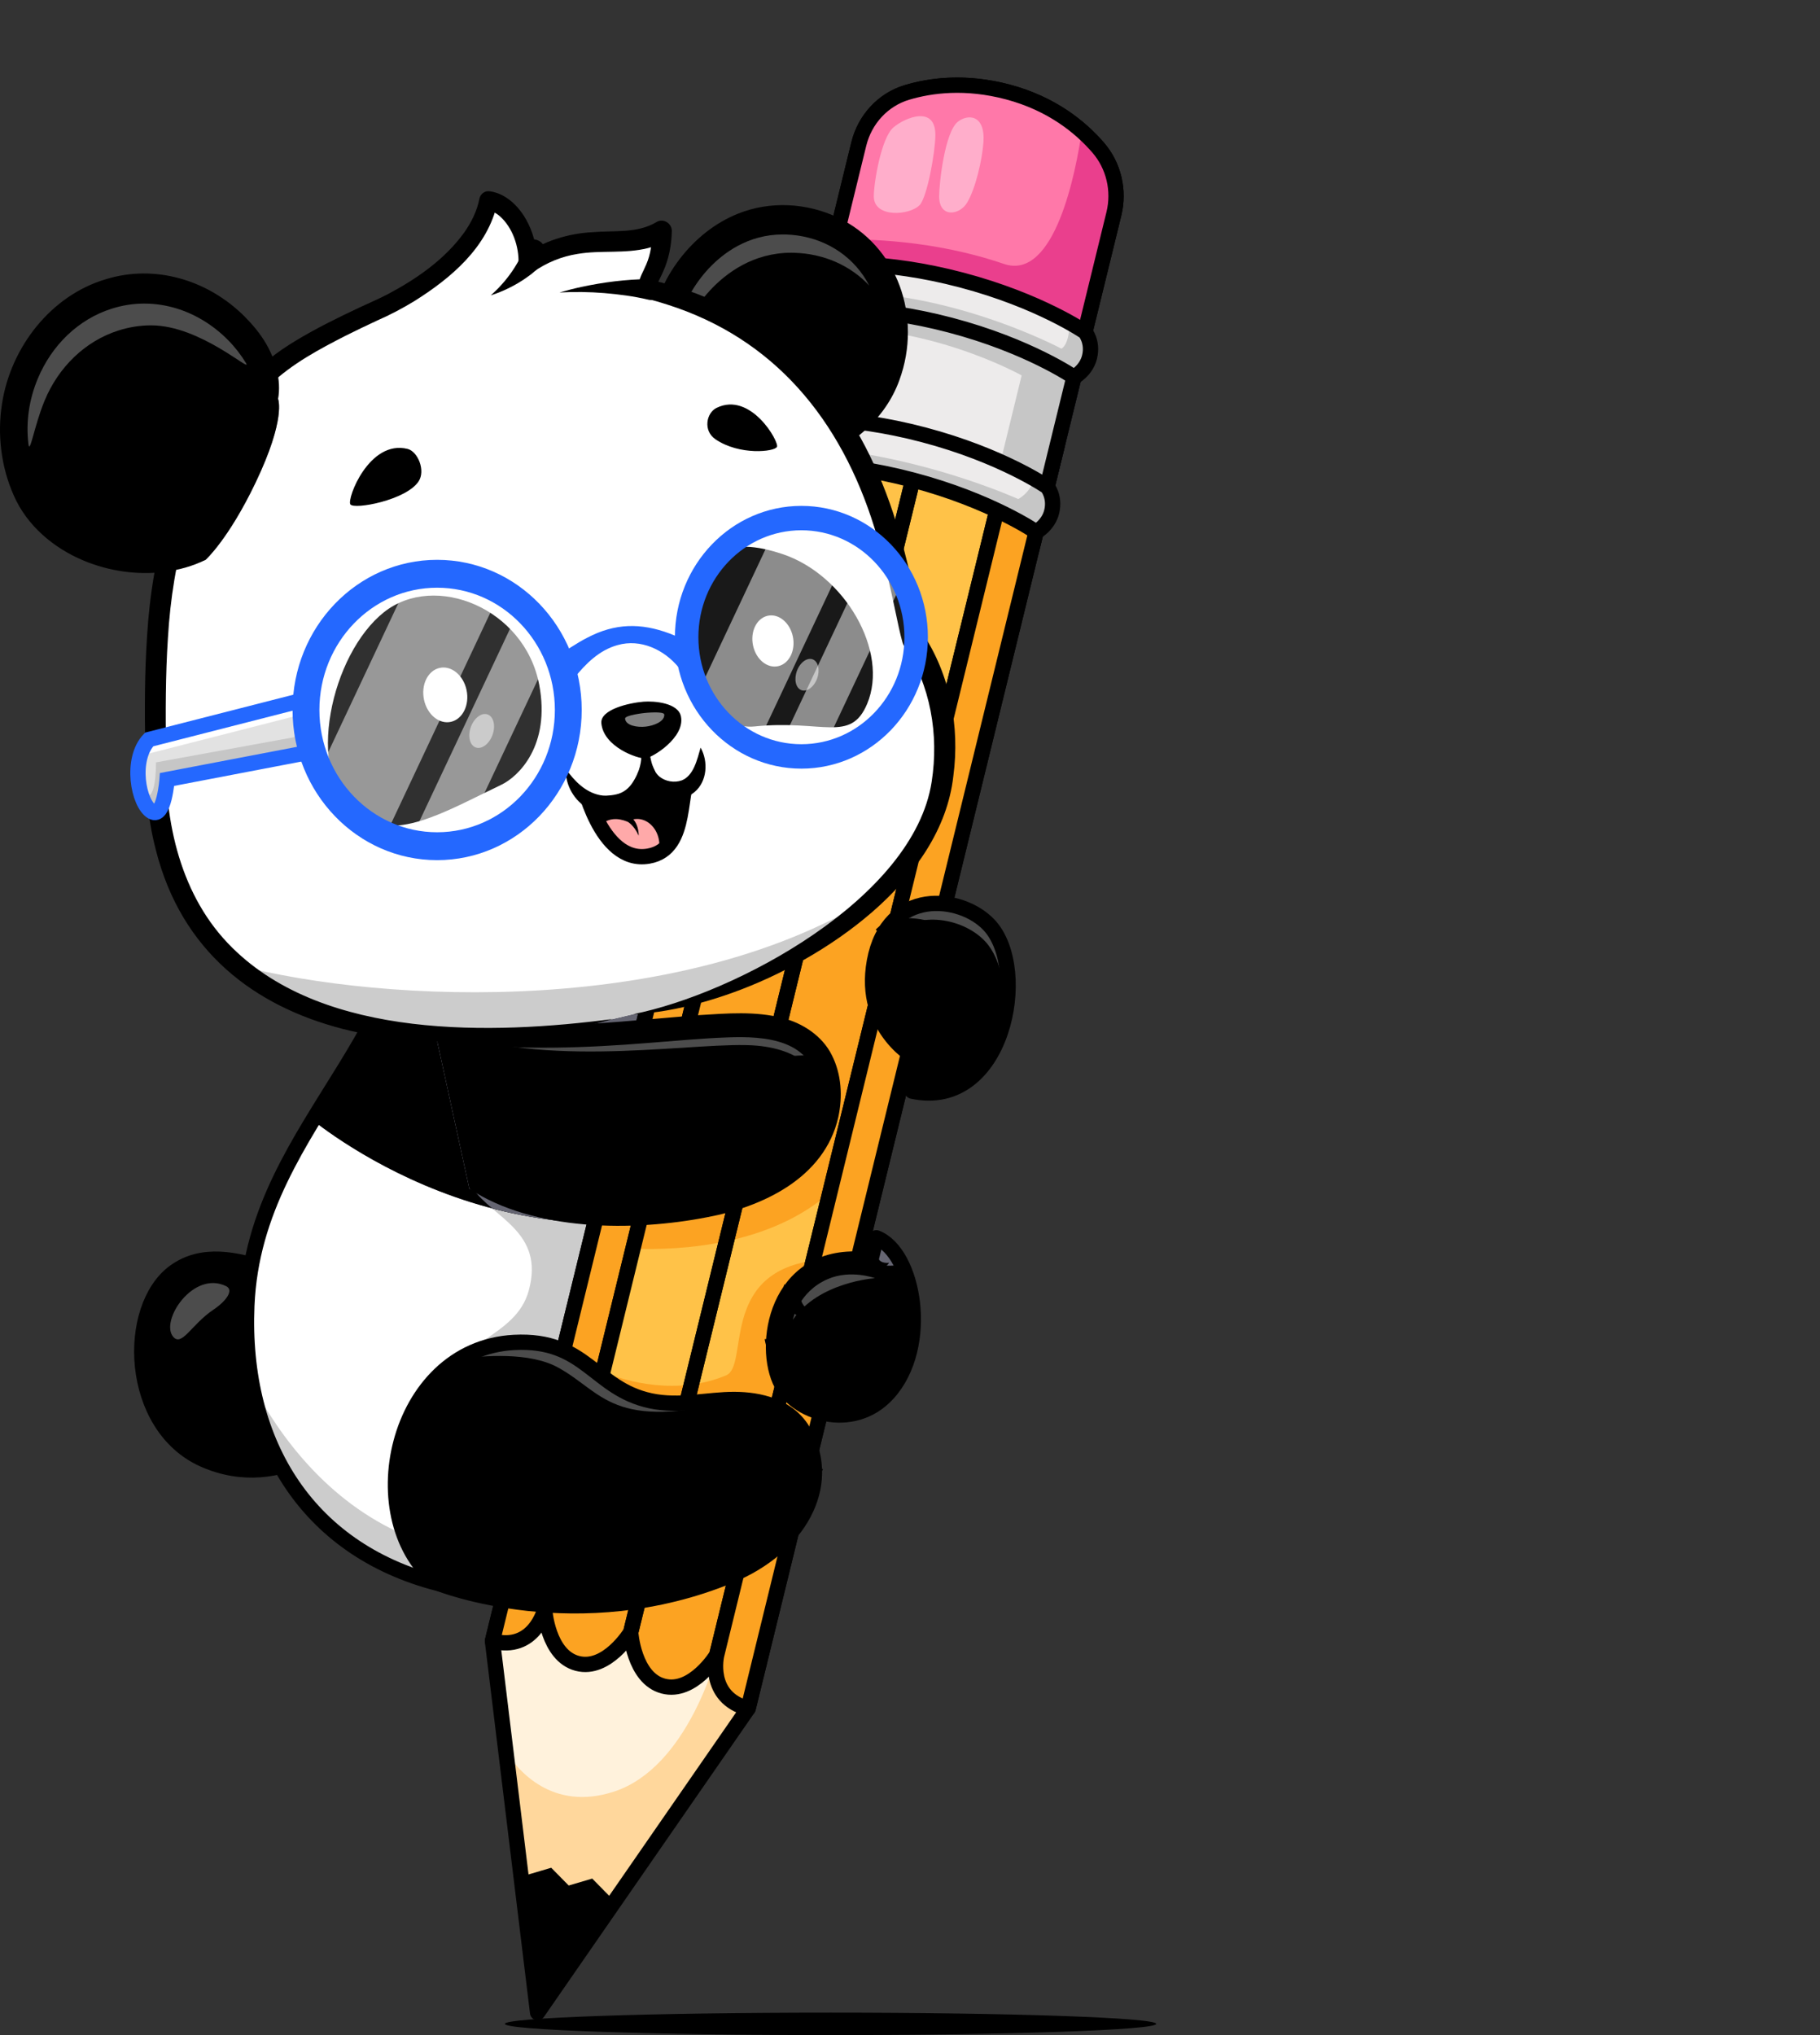 <svg width="119" height="133" viewBox="0 0 119 133" fill="none" xmlns="http://www.w3.org/2000/svg">
<rect x="0" y="0" width="119" height="133" fill="#333333" stroke="none"/>
<g clip-path="url(#clip0_1_27320)">
<path d="M9.4 89.882C9.785 92.185 11.049 94.383 13.32 95.391C18.541 97.71 22.778 93.345 22.778 93.345L22.175 83.641C21.36 84.341 19.829 83.76 18.058 83.158C15.908 82.425 13.408 81.662 11.408 83.12C9.687 84.377 8.947 87.201 9.4 89.882H9.4Z" fill="black"/>
<path opacity="0.3" d="M14.784 84.055C12.639 83.005 10.462 86.303 11.314 87.351C11.883 88.051 12.508 86.562 13.957 85.59C14.836 84.999 15.292 84.303 14.784 84.054L14.784 84.055Z" fill="white"/>
<path opacity="0.2" d="M9.403 89.882C9.788 92.185 11.052 94.383 13.323 95.391C18.544 97.709 22.781 93.345 22.781 93.345L22.178 83.641C21.363 84.341 19.832 83.76 18.061 83.158C17.485 84.012 16.689 87.007 16.859 90.35C17.011 93.346 11.984 93.688 9.402 89.882H9.403Z" fill="black"/>
<path d="M22.779 93.345C22.779 93.345 18.541 97.707 13.322 95.39C8.406 93.207 8.207 85.453 11.409 83.12C15.056 80.462 20.368 85.19 22.176 83.641" stroke="black" stroke-linecap="round" stroke-linejoin="round"/>
<path d="M27.377 52.592C28.89 67.444 16.667 72.888 16.14 85.321C15.755 94.421 20.229 101.491 29.024 103.577C32.057 104.296 34.468 104.624 39.015 104.042C54.894 102.012 54.894 58.993 54.894 58.993C54.894 58.993 27.176 46.031 27.377 52.592Z" fill="white"/>
<path d="M54.894 58.993C54.894 58.993 54.894 66.853 53.654 76.011C51.993 88.28 48.107 102.879 39.015 104.042C34.468 104.624 32.057 104.296 29.024 103.576C20.229 101.49 15.755 94.421 16.14 85.321C16.342 80.568 18.252 76.837 20.45 73.211C24.003 67.351 28.312 61.768 27.378 52.593C27.176 46.031 54.895 58.993 54.895 58.993L54.894 58.993Z" fill="white"/>
<path d="M54.894 58.993C54.894 58.993 54.894 66.853 53.654 76.011C51.993 88.28 48.107 102.879 39.015 104.042C34.468 104.624 32.057 104.296 29.024 103.576C20.229 101.49 15.755 94.421 16.14 85.321C16.342 80.568 18.252 76.837 20.45 73.211C24.003 67.351 28.312 61.768 27.378 52.593C27.176 46.031 54.895 58.993 54.895 58.993L54.894 58.993Z" fill="white"/>
<path d="M54.894 58.994C54.894 58.994 54.894 66.854 53.654 76.012C51.993 88.28 48.108 102.88 39.015 104.042C35.012 104.555 32.664 104.363 30.088 103.817C29.739 103.744 29.386 103.662 29.024 103.577C21.972 101.905 17.698 97.028 16.48 90.469C16.178 88.849 16.064 87.124 16.14 85.321C16.342 80.569 18.252 76.838 20.451 73.212C24.003 67.352 28.312 61.769 27.378 52.593C27.176 46.032 54.895 58.994 54.895 58.994H54.894Z" fill="white"/>
<path opacity="0.2" d="M30.092 103.817C29.743 103.744 29.39 103.662 29.028 103.577C21.976 101.905 17.702 97.028 16.484 90.469C18.278 93.859 21.402 98.12 26.424 100.304C29.672 101.717 30.414 102.899 30.091 103.817H30.092Z" fill="black"/>
<path opacity="0.2" d="M30.687 96.333C30.687 96.333 28.329 94.045 29.082 90.788C29.834 87.532 33.708 87.435 34.566 84.366C35.653 80.478 32.177 79.584 30.896 77.632C38.121 75.549 42.977 75.739 42.977 75.739L41.572 95.401L30.687 96.333L30.687 96.333Z" fill="black"/>
<path d="M42.98 75.739L42.694 79.744C38.846 80.207 35.285 79.79 32.182 78.974C31.687 78.551 31.222 78.126 30.898 77.632C38.124 75.548 42.98 75.739 42.98 75.739Z" fill="#656572"/>
<path d="M54.897 58.993C54.897 58.993 54.897 66.853 53.657 76.011C37.298 85.424 22.985 75.204 20.453 73.212C24.006 67.352 28.315 61.768 27.38 52.593C27.179 46.031 54.897 58.993 54.897 58.993Z" fill="#777782"/>
<path d="M54.897 58.994C54.897 58.994 54.897 66.854 53.657 76.012C37.298 85.425 22.985 75.205 20.453 73.213C21.233 71.928 22.048 70.657 22.837 69.357C25.644 64.731 28.11 59.757 27.38 52.594C27.274 49.115 35.018 51.125 42.315 53.781C48.781 56.134 54.897 58.995 54.897 58.995V58.994Z" fill="black"/>
<path opacity="0.2" d="M39.226 64.803C33.52 68.607 27.009 69.351 22.832 69.357C25.639 64.731 28.105 59.757 27.375 52.593C27.269 49.114 35.013 51.125 42.31 53.781C42.65 57.827 42.291 62.763 39.226 64.803Z" fill="black"/>
<path d="M33.216 67.726C31.695 68.238 30.193 68.598 28.762 68.847L28.434 67.343C30.071 67.56 31.671 67.677 33.216 67.726Z" fill="#656572"/>
<path d="M32.697 53.967C32.697 53.967 29.286 61.157 30.038 64.646C30.79 68.135 38.035 78.342 38.035 78.342L51.881 72.874C51.881 72.874 52.662 60.774 52.561 60.315C52.461 59.855 32.697 53.967 32.697 53.967V53.967Z" fill="#656572"/>
<path d="M42.98 75.739L42.694 79.744C38.846 80.207 35.285 79.79 32.182 78.974C31.687 78.551 31.222 78.126 30.898 77.632C38.124 75.548 42.98 75.739 42.98 75.739Z" fill="#656572"/>
<path d="M27.377 52.592C28.89 67.444 16.667 72.888 16.14 85.321C15.755 94.421 20.229 101.491 29.024 103.577C32.057 104.296 34.468 104.624 39.015 104.042C54.894 102.012 54.894 58.993 54.894 58.993C54.894 58.993 27.176 46.031 27.377 52.592Z" stroke="black" stroke-linecap="round" stroke-linejoin="round"/>
<path d="M48.916 111.655L35.151 131.533L32.199 107.245L56.149 9.416C56.547 7.793 57.741 6.509 59.29 6.043C60.882 5.565 63.138 5.283 65.882 6.007C68.775 6.771 70.659 8.324 71.807 9.654C72.82 10.827 73.204 12.445 72.83 13.973L48.916 111.655H48.916Z" fill="#FFF2DC"/>
<path d="M72.831 13.973L49.639 108.708L48.917 111.656L35.152 131.534L33.078 114.472L32.199 107.245L56.15 9.417C56.547 7.794 57.742 6.51 59.29 6.044C60.882 5.564 63.138 5.283 65.883 6.008C68.776 6.77 70.66 8.323 71.808 9.654C72.821 10.827 73.205 12.446 72.831 13.972V13.973Z" fill="#FFF2DC"/>
<path d="M49.64 108.708L48.917 111.656L35.152 131.534L33.078 114.472C33.82 115.641 36.079 118.419 40.15 117.087C45.006 115.497 46.86 108.164 46.86 108.164C46.86 108.164 48.196 108.396 49.64 108.707V108.708Z" fill="#FFD79C"/>
<path d="M48.916 111.655L35.151 131.533L32.199 107.245L56.149 9.416C56.547 7.793 57.741 6.509 59.29 6.043C60.882 5.565 63.138 5.283 65.882 6.007C68.775 6.771 70.659 8.324 71.807 9.654C72.82 10.827 73.204 12.445 72.83 13.973L48.916 111.655H48.916Z" stroke="black" stroke-linecap="round" stroke-linejoin="round"/>
<path d="M40.7 123.52L35.151 131.534L33.961 121.742C34.295 122.086 34.504 122.518 34.504 122.518L36.041 122.064L37.185 123.225L38.722 122.772L39.866 123.933C39.866 123.933 40.248 123.657 40.7 123.52H40.7Z" fill="black"/>
<path d="M67.494 35.777L61.66 23.262L50.777 31.366L56.151 9.416C56.548 7.793 57.743 6.509 59.292 6.043C60.884 5.565 63.14 5.283 65.884 6.007C68.777 6.771 70.661 8.324 71.809 9.654C72.822 10.827 73.206 12.445 72.832 13.973L67.494 35.777H67.494Z" fill="#FF78A9"/>
<path d="M72.833 13.973L67.496 35.777L61.661 23.262L50.777 31.366L54.624 15.653L56.151 9.417C56.549 7.794 57.744 6.51 59.292 6.044C60.884 5.564 63.14 5.283 65.885 6.008C68.008 6.567 69.587 7.553 70.732 8.565C71.148 8.93 71.504 9.3 71.81 9.654C72.822 10.828 73.206 12.446 72.833 13.973H72.833Z" fill="#FF78A9"/>
<path opacity="0.4" d="M60.13 13.404C59.477 14.082 57.133 14.263 57.133 12.831C57.133 11.972 57.609 9.016 58.418 8.326C59.173 7.682 61.171 6.855 61.158 8.834C61.151 9.958 60.619 12.896 60.13 13.404Z" fill="white"/>
<path opacity="0.4" d="M63.227 13.255C62.739 14.068 61.406 14.263 61.406 12.831C61.406 11.972 61.775 8.643 62.623 7.962C63.275 7.438 64.438 7.473 64.3 9.322C64.216 10.443 63.795 12.312 63.227 13.256V13.255Z" fill="white"/>
<path d="M72.833 13.973L67.496 35.777L61.661 23.262L50.777 31.366L54.624 15.654C56.589 15.597 61.06 15.682 65.634 17.247C69 18.4 70.364 11.1 70.733 8.566C71.148 8.93 71.505 9.3 71.81 9.655C72.823 10.828 73.207 12.447 72.833 13.973V13.973Z" fill="#EA3F8D"/>
<path d="M67.494 35.777L61.66 23.262L50.777 31.366L56.151 9.416C56.548 7.793 57.743 6.509 59.292 6.043C60.884 5.565 63.14 5.283 65.884 6.007C68.777 6.771 70.661 8.324 71.809 9.654C72.822 10.827 73.206 12.445 72.832 13.973L67.494 35.777H67.494Z" stroke="black" stroke-linecap="round" stroke-linejoin="round"/>
<path d="M70.49 23.532L68.002 33.696C68.002 33.696 65.052 31.654 59.935 30.303C54.817 28.953 51.285 29.286 51.285 29.286L53.773 19.122C53.773 19.122 57.305 18.789 62.423 20.14C67.541 21.49 70.49 23.532 70.49 23.532Z" fill="white" stroke="#232333" stroke-linecap="round" stroke-linejoin="round"/>
<path d="M56.235 20.956L35.612 105.196C35.612 105.196 34.932 107.966 32.199 107.245L52.237 25.396C52.237 25.396 53.179 21.231 56.235 20.956Z" fill="#FCA322" stroke="black" stroke-linecap="round" stroke-linejoin="round"/>
<path d="M67.358 24.441L46.861 108.164C46.861 108.164 45.308 110.702 43.371 110.192C41.433 109.681 41.237 106.68 41.237 106.68C41.237 106.68 39.686 109.22 37.747 108.708C35.809 108.197 35.613 105.196 35.613 105.196L56.13 21.393C57.813 21.243 59.783 21.341 61.987 21.924C64.192 22.506 65.96 23.427 67.358 24.441Z" fill="#FFC248"/>
<path d="M67.358 24.441L59.325 57.254L54.258 77.949L46.861 108.164C46.861 108.164 45.308 110.702 43.371 110.192C41.433 109.681 41.237 106.68 41.237 106.68C41.237 106.68 39.686 109.22 37.747 108.708C35.809 108.197 35.613 105.196 35.613 105.196L41.387 81.611L50.137 45.873L56.13 21.393C57.813 21.243 59.783 21.341 61.987 21.924C64.192 22.506 65.96 23.427 67.358 24.441Z" fill="#FFC248"/>
<path d="M67.358 24.441L59.325 57.254L54.258 77.949L53.171 82.385L46.861 108.164C46.861 108.164 45.308 110.702 43.371 110.192C41.433 109.681 41.237 106.679 41.237 106.679C41.237 106.679 39.686 109.22 37.747 108.708C35.809 108.197 35.613 105.195 35.613 105.195L39.415 89.666L41.388 81.611L50.137 45.872L56.13 21.393C57.814 21.243 59.784 21.341 61.987 21.924C64.192 22.505 65.96 23.427 67.358 24.441L67.358 24.441Z" fill="#FFC248"/>
<path d="M53.171 82.385L46.861 108.164C46.861 108.164 45.308 110.702 43.371 110.192C41.433 109.681 41.237 106.68 41.237 106.68C41.237 106.68 39.686 109.22 37.747 108.708C35.809 108.197 35.613 105.196 35.613 105.196L39.415 89.667C41.036 90.309 44.276 91.213 47.474 89.887C48.992 89.257 47.028 83.255 53.171 82.385H53.171Z" fill="#FCA322"/>
<path d="M59.324 57.254L54.257 77.949C50.328 81.368 44.631 81.725 41.387 81.611L50.136 45.873L51.286 45.31L59.324 57.254Z" fill="#FCA322"/>
<path d="M61.987 21.924L41.237 106.68C41.237 106.68 39.686 109.22 37.747 108.708C35.808 108.196 35.613 105.196 35.613 105.196L56.13 21.393C57.813 21.243 59.783 21.342 61.987 21.924Z" stroke="black" stroke-linecap="round" stroke-linejoin="round"/>
<path d="M67.359 24.442L46.862 108.164C46.862 108.164 45.308 110.703 43.371 110.192C41.434 109.681 41.238 106.68 41.238 106.68L61.988 21.924C64.192 22.506 65.96 23.428 67.359 24.442H67.359Z" stroke="black" stroke-linecap="round" stroke-linejoin="round"/>
<path d="M69.086 29.275L48.918 111.655C46.181 110.933 46.86 108.163 46.86 108.163L67.484 23.925C70.022 25.764 69.086 29.275 69.086 29.275Z" fill="#FCA322" stroke="black" stroke-linecap="round" stroke-linejoin="round"/>
<path d="M70.49 23.532L68.002 33.696C68.002 33.696 65.052 31.654 59.935 30.303C54.817 28.953 51.285 29.286 51.285 29.286L53.773 19.122C53.773 19.122 57.305 18.789 62.423 20.14C67.541 21.49 70.49 23.532 70.49 23.532Z" fill="#EDEBEB"/>
<path d="M70.491 23.532L68.003 33.696C68.003 33.696 66.932 32.954 64.96 32.069L66.8 24.535C66.8 24.535 60.429 20.957 53.195 21.487L53.775 19.122C53.775 19.122 57.307 18.789 62.423 20.141C67.542 21.491 70.491 23.532 70.491 23.532L70.491 23.532Z" fill="#C6C6C6"/>
<path d="M70.49 23.532L68.002 33.696C68.002 33.696 65.052 31.654 59.935 30.303C54.817 28.953 51.285 29.286 51.285 29.286L53.773 19.122C53.773 19.122 57.305 18.789 62.423 20.14C67.541 21.49 70.49 23.532 70.49 23.532Z" stroke="black" stroke-linecap="round" stroke-linejoin="round"/>
<path d="M59.676 31.369C54.558 30.018 51.026 30.351 51.026 30.351C51.026 30.351 50.513 29.596 50.736 28.688C50.98 27.69 51.749 27.399 51.749 27.399C51.749 27.399 55.281 27.066 60.398 28.417C65.516 29.767 68.466 31.81 68.466 31.81C68.466 31.81 69.008 32.447 68.764 33.445C68.541 34.353 67.743 34.762 67.743 34.762C67.743 34.762 64.793 32.719 59.675 31.369L59.676 31.369Z" fill="#EDEBEB"/>
<path d="M68.764 33.445C68.542 34.352 67.744 34.762 67.744 34.762C67.744 34.762 64.793 32.718 59.676 31.368C54.558 30.018 51.026 30.351 51.026 30.351C51.026 30.351 50.513 29.595 50.736 28.687C50.784 28.487 51.783 29.016 55.301 29.482C61.471 30.301 66.578 32.616 66.578 32.616C66.578 32.616 67.376 32.207 67.598 31.301C67.6 31.294 67.601 31.287 67.603 31.28C68.17 31.604 68.467 31.808 68.467 31.808C68.467 31.808 69.009 32.446 68.765 33.444L68.764 33.445Z" fill="#C6C6C6"/>
<path d="M59.676 31.369C54.558 30.018 51.026 30.351 51.026 30.351C51.026 30.351 50.513 29.596 50.736 28.688C50.98 27.69 51.749 27.399 51.749 27.399C51.749 27.399 55.281 27.066 60.398 28.417C65.516 29.767 68.466 31.81 68.466 31.81C68.466 31.81 69.008 32.447 68.764 33.445C68.541 34.353 67.743 34.762 67.743 34.762C67.743 34.762 64.793 32.719 59.675 31.369L59.676 31.369Z" stroke="black" stroke-linecap="round" stroke-linejoin="round"/>
<path d="M62.153 21.253C57.035 19.903 53.503 20.235 53.503 20.235C53.503 20.235 52.99 19.48 53.212 18.573C53.456 17.575 54.225 17.284 54.225 17.284C54.225 17.284 57.757 16.951 62.875 18.301C67.993 19.651 70.943 21.694 70.943 21.694C70.943 21.694 71.484 22.331 71.24 23.329C71.018 24.237 70.22 24.646 70.22 24.646C70.22 24.646 67.27 22.604 62.152 21.253L62.153 21.253Z" fill="#EDEBEB"/>
<path d="M71.238 23.329C71.017 24.236 70.218 24.646 70.218 24.646C70.218 24.646 67.269 22.602 62.15 21.252C57.034 19.902 53.502 20.235 53.502 20.235C53.502 20.235 53.193 19.779 53.16 19.151C61.374 18.496 69.397 22.785 69.397 22.785C69.397 22.785 69.901 22.61 69.944 21.088C70.599 21.456 70.942 21.693 70.942 21.693C70.942 21.693 71.484 22.33 71.238 23.329Z" fill="#C6C6C6"/>
<path d="M62.153 21.253C57.035 19.903 53.503 20.235 53.503 20.235C53.503 20.235 52.99 19.48 53.212 18.573C53.456 17.575 54.225 17.284 54.225 17.284C54.225 17.284 57.757 16.951 62.875 18.301C67.993 19.651 70.943 21.694 70.943 21.694C70.943 21.694 71.484 22.331 71.24 23.329C71.018 24.237 70.22 24.646 70.22 24.646C70.22 24.646 67.27 22.604 62.152 21.253L62.153 21.253Z" stroke="black" stroke-linecap="round" stroke-linejoin="round"/>
<path d="M28.75 103.509C28.75 103.509 37.796 107.079 47.754 102.965C52.227 101.117 54.476 97.106 52.574 93.629C51.61 91.866 49.598 91.469 48.03 91.46C46.333 91.449 44.425 91.951 42.538 91.548C38.827 90.754 38.317 87.484 33.608 87.733C25.732 88.15 23.394 99.489 28.75 103.51L28.75 103.509Z" fill="#777782"/>
<path d="M53.188 97.039C52.811 99.45 50.798 101.709 47.754 102.966C37.797 107.08 28.75 103.509 28.75 103.509C27.558 102.616 26.747 101.358 26.294 99.94C24.709 94.984 27.484 88.057 33.608 87.734C38.318 87.484 38.828 90.753 42.539 91.547C44.425 91.952 46.333 91.449 48.031 91.46C49.597 91.469 51.611 91.866 52.574 93.628C53.182 94.741 53.366 95.906 53.188 97.039H53.188Z" fill="#777782"/>
<path d="M53.188 97.039C52.811 99.45 50.798 101.709 47.753 102.966C37.797 107.08 28.75 103.51 28.75 103.51C27.558 102.616 26.747 101.359 26.294 99.94C25.056 96.07 26.477 90.998 30.077 88.808C30.077 88.808 30.077 88.808 30.078 88.808C31.086 88.192 32.266 87.805 33.607 87.734C38.317 87.484 38.828 90.754 42.539 91.548C44.424 91.952 46.333 91.449 48.03 91.46C48.125 91.46 48.221 91.464 48.321 91.467H48.322C49.837 91.523 51.669 91.975 52.573 93.629C53.181 94.741 53.365 95.907 53.187 97.039L53.188 97.039Z" fill="black"/>
<path opacity="0.3" d="M48.32 91.466C39.97 93.6 39.443 90.971 36.46 89.357C34.599 88.349 31.596 88.595 30.078 88.807C31.086 88.192 32.266 87.804 33.607 87.734C38.317 87.484 38.827 90.754 42.539 91.547C44.424 91.952 46.333 91.449 48.03 91.46C48.125 91.46 48.221 91.463 48.32 91.466V91.466Z" fill="white"/>
<path opacity="0.2" d="M53.187 97.039C52.811 99.45 50.797 101.709 47.753 102.966C37.796 107.08 28.749 103.51 28.749 103.51C27.557 102.616 26.746 101.358 26.293 99.94C36.215 104.58 49.22 103.078 53.187 97.039Z" fill="black"/>
<path d="M28.75 103.509C28.75 103.509 37.796 107.079 47.754 102.965C52.227 101.117 54.476 97.106 52.574 93.629C51.61 91.866 49.598 91.469 48.03 91.46C46.333 91.449 44.425 91.951 42.538 91.548C38.827 90.754 38.317 87.484 33.608 87.733C25.732 88.15 23.393 99.489 28.75 103.509Z" stroke="black" stroke-linecap="round" stroke-linejoin="round"/>
<path d="M30.691 77.692C30.691 77.692 37.078 80.72 46.177 78.848C52.535 77.54 54.346 74.093 54.228 71.329C54.116 68.674 52.422 67.307 49.651 67.056C45.456 66.678 37.524 68.55 28.434 67.342L30.691 77.692H30.691Z" fill="#777782"/>
<path d="M46.176 78.847C37.078 80.721 30.691 77.691 30.691 77.691L28.434 67.343C37.523 68.551 45.456 66.679 49.651 67.057C51.124 67.19 52.294 67.64 53.081 68.43C53.776 69.126 54.175 70.086 54.228 71.33C54.347 74.094 52.535 77.54 46.176 78.847Z" fill="#777782"/>
<path d="M46.176 78.847C37.078 80.721 30.691 77.691 30.691 77.691L28.434 67.343C37.523 68.551 45.456 66.679 49.651 67.057C51.124 67.19 52.294 67.64 53.081 68.43C53.776 69.126 54.175 70.086 54.228 71.33C54.347 74.094 52.535 77.54 46.176 78.847Z" fill="black"/>
<path opacity="0.2" d="M33.216 67.726C31.695 68.238 30.193 68.598 28.762 68.847L28.434 67.343C30.071 67.56 31.671 67.677 33.216 67.726Z" fill="black"/>
<path opacity="0.3" d="M54.069 72.936C54.07 72.827 54.069 72.719 54.064 72.611C54.011 71.368 53.613 70.407 52.917 69.712C52.13 68.921 50.961 68.471 49.488 68.338C45.842 68.01 36.305 69.868 29.59 67.481C38.19 68.395 45.629 66.695 49.646 67.057C51.119 67.19 52.288 67.64 53.075 68.431C53.771 69.126 54.17 70.087 54.222 71.33C54.245 71.847 54.2 72.389 54.069 72.936V72.936Z" fill="white"/>
<path opacity="0.2" d="M46.177 78.847C37.078 80.721 30.691 77.691 30.691 77.691C30.691 77.691 39.108 79.82 47.473 77.066C54.022 74.91 53.623 70.409 53.082 68.43C53.777 69.125 54.176 70.086 54.228 71.33C54.347 74.093 52.535 77.54 46.177 78.847Z" fill="black"/>
<path d="M30.688 77.692C32.936 78.2 35.213 78.527 37.499 78.709C39.763 78.902 42.047 78.824 44.294 78.478C46.479 78.14 48.713 77.614 50.603 76.391C52.384 75.253 53.684 73.365 53.466 71.123C53.205 67.914 50.026 67.701 47.553 67.799C45.829 67.861 44.113 68.03 42.381 68.161C38.315 68.488 34.177 68.641 30.103 68.19C29.519 68.127 28.935 68.052 28.354 67.963C28.025 67.912 27.798 67.594 27.846 67.253C27.894 66.919 28.187 66.687 28.506 66.723C30.785 66.98 33.077 67.071 35.369 67.033C38.817 66.993 42.3 66.606 45.741 66.34C47.542 66.229 49.396 66.071 51.176 66.533C52.463 66.859 53.763 67.689 54.392 68.962C55.022 70.204 55.105 71.67 54.81 73.021C53.895 77.027 49.791 78.891 46.231 79.551C41.428 80.487 34.924 80.484 30.688 77.692V77.692Z" fill="black"/>
<path d="M43.098 21.513C43.379 18.506 46.554 13.927 51.416 14.077C56.56 14.236 59.91 19.03 58.381 24.121C57.288 27.758 53.984 29.648 50.905 30.302L43.098 21.513V21.513Z" fill="black"/>
<path d="M44.379 21.11C44.634 19.933 45.365 18.59 46.335 17.555C47.289 16.537 48.904 15.323 51.185 15.323C51.25 15.323 51.316 15.324 51.382 15.326C53.473 15.39 55.319 16.368 56.446 18.009C57.556 19.625 57.843 21.717 57.232 23.748C56.227 27.093 53.127 28.419 51.315 28.918L44.379 21.11H44.379Z" fill="black"/>
<path opacity="0.2" d="M57.232 23.747C56.227 27.092 53.127 28.419 51.315 28.917L44.379 21.11C44.585 20.157 51.978 25.116 51.978 25.116C53.599 24.671 56.249 23.563 57.511 20.942C57.604 21.854 57.514 22.807 57.232 23.747Z" fill="black"/>
<path opacity="0.3" d="M56.837 18.664C55.606 17.35 53.872 16.581 51.949 16.522C51.876 16.52 51.806 16.518 51.735 16.518C49.249 16.518 47.49 17.84 46.45 18.95C45.738 19.71 45.145 20.621 44.749 21.527L44.379 21.11C44.633 19.934 45.364 18.59 46.334 17.554C47.288 16.536 48.904 15.323 51.184 15.323C51.25 15.323 51.315 15.323 51.381 15.325C53.473 15.391 55.318 16.369 56.445 18.009C56.59 18.22 56.72 18.439 56.836 18.664H56.837Z" fill="white"/>
<path d="M42.8 21.482C42.688 19.802 43.465 18.205 44.447 16.921C45.442 15.621 46.76 14.558 48.262 13.961C50.344 13.126 52.739 13.252 54.762 14.208C58.686 16.069 60.317 20.714 58.806 24.843C57.885 27.4 55.663 29.232 53.219 30.072C52.489 30.329 51.731 30.511 50.966 30.607C50.801 30.628 50.65 30.505 50.63 30.333C50.612 30.179 50.706 30.037 50.846 29.995C51.372 29.832 51.888 29.65 52.393 29.432C54.492 28.549 56.459 27.032 57.428 24.864C58.804 21.821 58.197 18.278 55.57 16.204C54.198 15.122 52.428 14.641 50.718 14.759C48.634 14.894 46.718 16.073 45.399 17.726C44.512 18.859 43.839 20.149 43.398 21.543C43.3 21.876 42.834 21.83 42.799 21.482H42.8Z" fill="black"/>
<path d="M40.04 66.6C29.38 68.839 9.741 69.073 10.17 49.029C10.034 40.175 10.41 33.062 15.542 26.577C17.183 24.504 18.179 23.237 24.4 20.373C27.024 19.242 31.245 16.605 31.927 13.118C33.457 13.317 34.576 15.415 34.508 17.257C37.963 14.819 40.835 16.542 43.252 15.117C43.307 17.583 42.045 18.285 42.427 18.908C57.488 22.622 58.565 37.823 59.7 41.787C61.2 44.01 62.236 47.303 61.548 51.369C60.279 58.871 49.03 65.337 41.364 66.287" fill="white"/>
<path d="M61.549 51.369C61.126 53.872 59.591 56.257 57.451 58.363C53.174 62.571 46.473 65.654 41.365 66.287L40.041 66.6C32.96 68.087 21.917 68.69 15.426 63.053C12.144 60.204 10.025 55.759 10.169 49.029C10.034 40.176 10.411 33.062 15.542 26.577C17.182 24.504 18.179 23.237 24.4 20.373C27.023 19.242 31.244 16.605 31.928 13.118C33.457 13.317 34.576 15.415 34.508 17.258C37.962 14.82 40.835 16.541 43.252 15.118C43.308 17.583 42.045 18.285 42.427 18.908C57.488 22.621 58.566 37.822 59.7 41.788C61.201 44.009 62.236 47.302 61.548 51.369H61.549Z" fill="white"/>
<path opacity="0.2" d="M57.458 58.363C53.181 62.57 46.48 65.654 41.372 66.287L40.048 66.599C32.967 68.087 21.924 68.69 15.434 63.053C25.204 65.618 44.882 66.481 57.458 58.363H57.458Z" fill="black"/>
<path d="M40.047 66.6C29.345 69.683 13.553 68.89 10.185 55.529C9.622 53.357 9.459 51.108 9.496 48.869C9.456 46.442 9.452 44.014 9.615 41.589C9.943 36.208 11.296 31.09 14.548 26.793C15.045 26.14 15.53 25.52 16.077 24.901C17.007 23.839 18.176 22.962 19.354 22.255C20.71 21.436 22.138 20.738 23.566 20.068C24.147 19.794 24.793 19.524 25.356 19.226C27.225 18.237 29.066 16.966 30.333 15.222C30.82 14.539 31.191 13.783 31.345 12.993C31.408 12.672 31.7 12.459 32.008 12.499C32.288 12.536 32.559 12.622 32.805 12.742C34.36 13.537 35.167 15.556 35.126 17.281L34.17 16.731C35.491 15.759 37.164 15.249 38.762 15.174C40.218 15.052 41.656 15.265 42.928 14.512C43.352 14.25 43.921 14.572 43.927 15.089C43.91 16.009 43.73 16.949 43.344 17.784C43.23 18.059 43.02 18.41 42.959 18.648C42.961 18.627 42.947 18.58 42.942 18.572L42.574 18.299C49.172 19.797 54.243 23.997 57.135 30.333C58.671 33.597 59.467 37.149 60.182 40.677C60.25 40.985 60.321 41.29 60.401 41.572L60.3 41.355C62.122 44.06 62.764 47.472 62.335 50.712C61.568 57.633 53.789 62.753 47.964 64.853C46.544 65.367 45.087 65.777 43.603 66.035C42.863 66.164 42.118 66.254 41.371 66.286C48.083 64.956 59.753 58.724 60.918 51.085C61.396 48.023 60.849 44.763 59.114 42.216C59.069 42.149 59.035 42.074 59.014 42C58.917 41.662 58.842 41.337 58.77 41.014C58.302 38.824 57.861 36.619 57.178 34.498C54.978 27.398 50.6 22.112 43.612 19.9C43.169 19.758 42.722 19.628 42.272 19.509C41.931 19.417 41.783 19.033 41.766 18.7C41.763 18.386 41.847 18.181 41.95 17.942C42.054 17.712 42.166 17.494 42.258 17.275C42.549 16.601 42.653 15.868 42.59 15.132L43.589 15.72C43.201 15.944 42.783 16.107 42.366 16.214C40.842 16.597 39.287 16.337 37.766 16.595C36.72 16.759 35.737 17.16 34.858 17.782C34.449 18.083 33.874 17.744 33.903 17.232C33.943 16.118 33.517 14.882 32.701 14.147C32.455 13.93 32.169 13.778 31.859 13.736L32.522 13.242C31.899 16.173 29.447 18.201 27.101 19.673C26.317 20.152 25.501 20.582 24.663 20.947C23.999 21.256 23.234 21.62 22.581 21.949C20.863 22.827 19.098 23.771 17.687 25.113C16.909 25.864 16.245 26.75 15.585 27.62C12.529 31.699 11.283 36.593 10.98 41.687C10.818 44.12 10.823 46.591 10.853 49.04C10.722 53.732 11.814 58.624 15.19 61.941C21.26 67.948 32.228 67.618 40.046 66.599L40.047 66.6Z" fill="black"/>
<path d="M42.353 19.576C41.42 19.358 40.468 19.234 39.512 19.154C38.539 19.075 37.56 19.063 36.582 19.115C37.057 18.981 37.536 18.853 38.022 18.751C39.462 18.441 40.934 18.256 42.408 18.239C42.452 18.238 42.506 18.24 42.554 18.242C42.915 18.255 43.198 18.57 43.186 18.945C43.177 19.38 42.754 19.698 42.353 19.576Z" fill="black"/>
<path d="M32.78 51.287C33.904 50.752 36.011 48.713 35.255 44.747C34.298 39.732 28.422 37.396 25.123 39.996C21.649 42.733 19.897 50.502 23.203 53.152C25.7 55.155 29.061 53.056 32.78 51.287H32.78Z" fill="black"/>
<path d="M49.34 47.476C47.128 47.705 44.298 45.237 44.857 40.914C45.52 35.781 47.664 35.049 51.161 36.21C55.227 37.561 58.144 42.568 56.697 46.001C55.612 48.575 53.785 47.016 49.34 47.476H49.34Z" fill="black"/>
<path d="M18.182 26.076C17.656 21.701 12.447 17.211 6.913 18.991C1.888 20.606 -1.01 26.848 1.552 32.228C3.385 36.078 8.952 38.131 13.442 36.587C13.442 36.587 14.944 35.237 16.715 31.53C18.717 27.342 18.182 26.075 18.182 26.075V26.076Z" fill="#777782"/>
<path d="M18.182 26.076C17.656 21.701 12.447 17.211 6.913 18.991C1.888 20.606 -1.01 26.848 1.552 32.228C3.385 36.078 8.952 38.131 13.442 36.587C13.442 36.587 14.944 35.237 16.715 31.53C18.717 27.342 18.182 26.075 18.182 26.075V26.076Z" fill="black"/>
<path d="M10.266 35.854C6.942 35.854 3.803 34.135 2.631 31.674C1.586 29.481 1.526 27.03 2.46 24.772C3.382 22.543 5.135 20.871 7.27 20.184C7.978 19.957 8.705 19.841 9.431 19.841C13.431 19.841 16.625 23.208 16.988 26.23L17.01 26.411L17.038 26.478C17.058 26.702 17.079 27.958 15.637 30.975C14.336 33.697 13.208 35.051 12.809 35.483C12.008 35.729 11.154 35.854 10.267 35.854H10.266Z" fill="black"/>
<path opacity="0.2" d="M15.639 30.975C14.337 33.696 13.21 35.051 12.809 35.483C12.009 35.729 11.155 35.854 10.268 35.854C7.035 35.854 3.979 34.229 2.734 31.878C4.465 33.017 8.067 34.13 11.842 33.062C14.408 32.336 17.069 27.329 16.546 28.818C16.339 29.406 16.048 30.12 15.639 30.975V30.975Z" fill="black"/>
<path opacity="0.3" d="M9.883 21.263C9.157 21.263 8.429 21.379 7.721 21.607C5.586 22.293 3.833 23.966 2.912 26.194C2.23 27.844 1.947 29.776 1.857 29.005C1.691 27.59 1.891 26.146 2.46 24.772C3.381 22.543 5.135 20.87 7.27 20.184C7.977 19.956 8.706 19.84 9.431 19.84C12.33 19.84 14.805 21.609 16.086 23.733C16.514 24.44 13.125 21.263 9.883 21.263L9.883 21.263Z" fill="white"/>
<path d="M18.183 26.076C17.797 25.223 17.362 24.415 16.835 23.654C16.332 22.929 15.785 22.232 15.138 21.64C12.887 19.561 9.77 18.73 6.9 19.739C2.137 21.409 -0.223 27.265 2.136 31.923C3.312 34.266 5.682 35.721 8.085 36.398C9.795 36.87 11.627 36.964 13.443 36.587C12.605 37.001 11.686 37.255 10.748 37.374C8.975 37.597 7.129 37.328 5.467 36.636C3.536 35.834 1.754 34.363 0.887 32.35C0.068 30.495 -0.186 28.381 0.134 26.37C0.713 22.644 3.37 19.3 6.902 18.254C10.122 17.251 13.591 18.288 15.99 20.683C16.518 21.213 17.005 21.793 17.388 22.445C18.013 23.52 18.402 24.819 18.183 26.076H18.183Z" fill="black"/>
<path d="M22.909 32.962C22.667 32.605 24.14 28.712 26.65 29.338C27.318 29.505 27.836 30.75 27.372 31.457C26.56 32.695 23.149 33.319 22.909 32.962V32.962Z" fill="black"/>
<path d="M50.802 29.205C50.96 28.884 49.085 25.563 46.853 26.656C46.181 26.985 45.957 28.148 46.779 28.708C48.353 29.78 50.643 29.526 50.801 29.205H50.802Z" fill="black"/>
<path d="M29.907 50.761C32.046 50.761 33.78 48.681 33.78 46.116C33.78 43.551 32.046 41.472 29.907 41.472C27.769 41.472 26.035 43.551 26.035 46.116C26.035 48.681 27.769 50.761 29.907 50.761Z" fill="black"/>
<path d="M29.49 47.173C30.258 46.996 30.712 46.065 30.505 45.093C30.297 44.12 29.506 43.476 28.738 43.652C27.97 43.829 27.516 44.761 27.724 45.733C27.931 46.705 28.722 47.349 29.49 47.173Z" fill="white"/>
<g opacity="0.5">
<path d="M32.191 48.059C32.418 47.468 32.29 46.86 31.905 46.7C31.52 46.541 31.024 46.891 30.797 47.482C30.57 48.073 30.699 48.681 31.084 48.841C31.469 49 31.965 48.65 32.191 48.059Z" fill="white"/>
</g>
<path d="M51.276 46.891C53.275 46.891 54.896 44.947 54.896 42.549C54.896 40.151 53.275 38.208 51.276 38.208C49.277 38.208 47.656 40.151 47.656 42.549C47.656 44.947 49.277 46.891 51.276 46.891Z" fill="black"/>
<path d="M50.889 43.535C51.607 43.37 52.032 42.5 51.838 41.591C51.644 40.682 50.904 40.079 50.187 40.245C49.469 40.41 49.044 41.28 49.238 42.189C49.432 43.098 50.171 43.701 50.889 43.535Z" fill="white"/>
<g opacity="0.5">
<path d="M53.417 44.366C53.629 43.813 53.509 43.245 53.15 43.096C52.79 42.947 52.326 43.275 52.114 43.827C51.902 44.38 52.022 44.948 52.382 45.097C52.742 45.245 53.206 44.918 53.417 44.366Z" fill="white"/>
</g>
<path d="M37.883 50.762C37.883 50.762 39.089 56.673 42.434 56.101C45.338 55.605 44.332 51.237 45.451 50.109C43.992 49.155 37.883 50.762 37.883 50.762V50.762Z" fill="#232333"/>
<path d="M45.269 50.245C44.299 51.223 45.005 54.758 43.055 55.74C42.863 55.838 42.644 55.909 42.396 55.952C40.814 56.222 39.733 54.969 39.048 53.639C38.353 52.293 38.062 50.867 38.062 50.867C38.062 50.867 43.881 49.338 45.269 50.245Z" fill="black"/>
<path d="M43.055 55.74C42.863 55.838 42.644 55.909 42.395 55.953C40.944 56.199 39.916 55.166 39.227 53.968C39.754 53.431 40.403 53.447 41.021 53.698C42.144 53.053 43.404 54.267 43.055 55.74Z" fill="#FFA9A9"/>
<path d="M38.062 50.868C38.062 50.868 39.212 56.496 42.396 55.952C45.162 55.479 44.203 51.32 45.269 50.246C43.88 49.337 38.062 50.868 38.062 50.868Z" stroke="black" stroke-linejoin="round"/>
<path d="M36.992 50.253C37.455 51.789 38.563 52.536 39.574 52.588C41.247 52.673 41.84 51.465 42.291 50.558C42.56 51.232 43.239 51.777 44.212 51.666C46.218 51.439 45.807 48.861 45.807 48.861" fill="white"/>
<path d="M36.995 50.253C37.567 51.054 38.281 51.782 39.236 51.967C39.369 51.99 39.498 52.005 39.629 52C39.85 51.99 40.081 51.967 40.294 51.915C40.769 51.813 41.141 51.511 41.408 51.072C41.691 50.62 42.05 49.748 42.289 49.256L42.798 50.341C42.872 50.499 42.982 50.638 43.108 50.746C43.504 51.073 44.089 51.176 44.573 51.002C45.355 50.695 45.584 49.636 45.809 48.861C46.319 49.759 46.244 51.064 45.42 51.757C45.044 52.077 44.569 52.221 44.095 52.272C43.45 52.347 42.769 52.11 42.313 51.624C42.08 51.382 41.903 51.09 41.787 50.776L42.779 50.819C42.706 50.956 42.63 51.099 42.548 51.243C42.119 52.031 41.486 52.821 40.6 53.082C39.898 53.294 39.103 53.192 38.465 52.844C37.554 52.349 36.953 51.309 36.994 50.253H36.995Z" fill="black"/>
<path d="M42.155 48.372C42.585 48.289 42.304 49.431 42.822 50.394C43.009 50.742 41.394 51.237 41.668 50.596C42.295 49.128 41.545 48.49 42.155 48.372V48.372Z" fill="black"/>
<path d="M39.319 47.266C39.463 48.825 41.714 49.6 42.187 49.563C42.659 49.526 44.808 48.193 44.523 46.818C44.34 45.934 42.791 45.803 42.08 45.858C41.164 45.93 39.235 46.36 39.319 47.266V47.266Z" fill="black"/>
<path opacity="0.5" d="M40.871 46.967C40.91 47.421 41.665 47.547 42.208 47.489C42.751 47.432 43.471 47.149 43.432 46.695C43.413 46.462 42.132 46.598 42.132 46.598C42.132 46.598 40.851 46.734 40.871 46.967H40.871Z" fill="white"/>
<path d="M35.026 17.666C34.808 17.875 34.563 18.049 34.318 18.218C33.737 18.611 33.12 18.929 32.471 19.17C32.36 19.215 32.204 19.262 32.09 19.303L32.24 19.166C32.773 18.675 33.249 18.108 33.641 17.494C33.77 17.285 33.904 17.074 33.997 16.849C33.668 15.684 35.251 15.13 35.667 16.265C35.776 16.6 35.687 16.953 35.467 17.191L35.027 17.665L35.026 17.666Z" fill="black"/>
<path d="M20.447 45.593L9.752 48.327C8.51 49.622 9.037 52.522 9.938 53.047C10.734 53.51 10.924 50.941 10.924 50.941L20.365 49.136" fill="#E2E2E2"/>
<path d="M20.448 45.593L20.367 49.135L10.925 50.941C10.925 50.941 10.735 53.509 9.939 53.047C9.611 52.855 9.333 52.35 9.172 51.722C9.259 51.83 9.352 51.916 9.45 51.972C10.246 52.436 10.198 49.825 10.198 49.825L19.236 48.178L19.932 45.726L20.448 45.593H20.448Z" fill="#C6C6C6"/>
<path d="M20.445 45.593L20.364 49.135L20.298 49.148L20.358 46.531L9.662 49.265C9.33 49.612 9.125 50.074 9.02 50.574C9.009 49.74 9.216 48.885 9.751 48.327L20.445 45.593Z" fill="white"/>
<path d="M20.447 45.593L9.752 48.327C8.51 49.622 9.037 52.522 9.938 53.047C10.734 53.51 10.924 50.941 10.924 50.941L20.365 49.136" stroke="#2468FF" stroke-miterlimit="10"/>
<path opacity="0.1" d="M37.223 46.399C37.223 51.352 33.356 55.368 28.584 55.368C23.811 55.368 19.945 51.352 19.945 46.399C19.945 41.447 23.813 37.432 28.584 37.432C33.355 37.432 37.223 41.446 37.223 46.399Z" fill="white"/>
<path opacity="0.1" d="M37.223 46.399C37.223 50.825 34.134 54.504 30.069 55.235C29.586 55.323 29.09 55.368 28.583 55.368C27.944 55.368 27.321 55.296 26.72 55.159C26.188 55.037 25.674 54.865 25.184 54.646C23.308 53.812 21.776 52.309 20.863 50.426C20.276 49.216 19.945 47.847 19.945 46.399C19.945 42.043 22.937 38.413 26.902 37.602C27.446 37.489 28.008 37.431 28.583 37.431C30.099 37.431 31.525 37.836 32.764 38.55C33.238 38.82 33.683 39.137 34.097 39.494C34.961 40.239 35.682 41.153 36.213 42.189C36.859 43.443 37.223 44.877 37.223 46.399H37.223Z" fill="white"/>
<path opacity="0.5" d="M32.764 38.55L25.184 54.646C23.309 53.812 21.777 52.309 20.863 50.427L26.902 37.602C27.446 37.49 28.009 37.432 28.583 37.432C30.099 37.432 31.526 37.836 32.764 38.55Z" fill="white"/>
<path opacity="0.5" d="M36.215 42.189L30.071 55.236C29.588 55.323 29.093 55.368 28.586 55.368C27.946 55.368 27.323 55.297 26.723 55.159L34.1 39.494C34.964 40.239 35.684 41.153 36.216 42.189H36.215Z" fill="white"/>
<path opacity="0.1" d="M59.886 41.646C59.886 45.485 57.207 48.675 53.682 49.309C53.263 49.385 52.834 49.424 52.394 49.424C51.839 49.424 51.299 49.362 50.778 49.243C50.316 49.137 49.871 48.988 49.445 48.799C47.819 48.075 46.491 46.772 45.699 45.139C45.19 44.089 44.902 42.902 44.902 41.647C44.902 37.869 47.497 34.721 50.936 34.017C51.407 33.92 51.895 33.87 52.394 33.87C53.708 33.87 54.945 34.221 56.019 34.84C56.43 35.074 56.817 35.349 57.175 35.658C57.925 36.304 58.55 37.097 59.01 37.995C59.57 39.083 59.886 40.327 59.886 41.647V41.646Z" fill="white"/>
<path opacity="0.5" d="M56.02 34.84L49.446 48.799C47.82 48.075 46.491 46.772 45.699 45.139L50.936 34.017C51.408 33.92 51.896 33.87 52.394 33.87C53.708 33.87 54.946 34.221 56.02 34.84Z" fill="white"/>
<path opacity="0.5" d="M59.01 37.995L53.681 49.309C53.263 49.385 52.833 49.425 52.393 49.425C51.839 49.425 51.298 49.362 50.777 49.243L57.175 35.658C57.924 36.304 58.549 37.097 59.01 37.995V37.995Z" fill="white"/>
<path d="M28.581 36.587C23.361 36.587 19.129 40.98 19.129 46.4C19.129 51.819 23.361 56.214 28.581 56.214C33.801 56.214 38.035 51.819 38.035 46.4C38.035 40.98 33.803 36.587 28.581 36.587ZM28.581 54.391C24.33 54.391 20.884 50.814 20.884 46.4C20.884 41.987 24.33 38.409 28.581 38.409C32.832 38.409 36.28 41.987 36.28 46.4C36.28 50.814 32.834 54.391 28.581 54.391Z" fill="#2468FF"/>
<path d="M36.363 42.904C37.035 42.512 37.698 42.029 38.399 41.676C40.207 40.727 41.89 40.696 43.78 41.402C44.359 41.618 44.906 41.885 45.473 42.144L44.404 43.655C43.433 42.45 41.884 41.733 40.384 42.158C39.19 42.485 38.294 43.371 37.514 44.349L36.363 42.904Z" fill="#2468FF"/>
<path d="M57.299 80.894C59.782 81.845 60.855 87.99 58.056 91.068C55.74 93.616 51.908 92.322 50.989 90.23C49.798 87.519 50.989 81.525 56.939 82.364L57.299 80.894H57.299Z" fill="#777782"/>
<path d="M58.057 91.069C55.74 93.616 51.909 92.321 50.989 90.231C49.841 87.617 50.907 81.948 56.323 82.3C56.523 82.313 56.728 82.334 56.94 82.364L57.299 80.894C57.961 81.147 58.521 81.769 58.934 82.601C60.079 84.898 60.11 88.81 58.057 91.07V91.069Z" fill="black"/>
<path d="M58.935 82.601C58.039 82.908 56.905 82.539 56.324 82.3C56.524 82.313 56.729 82.334 56.941 82.364L57.301 80.894C57.962 81.147 58.523 81.769 58.935 82.601Z" fill="#656572"/>
<path opacity="0.3" d="M51.84 86.246C51.84 86.246 52.22 84.416 54.115 83.596C55.624 82.942 57.211 83.535 57.211 83.535C57.211 83.535 53.55 83.767 51.84 86.246L51.84 86.246Z" fill="white"/>
<path opacity="0.2" d="M59.572 87.836C59.349 89.036 58.864 90.18 58.057 91.07C55.74 93.617 51.909 92.322 50.989 90.231C50.244 88.536 50.432 85.556 52.132 83.767C49.196 91.228 56.492 93.436 59.572 87.836V87.836Z" fill="black"/>
<path d="M57.299 80.894C59.782 81.845 60.855 87.99 58.056 91.068C55.74 93.616 51.908 92.322 50.989 90.23C49.798 87.519 50.989 81.525 56.939 82.364L57.299 80.894H57.299Z" stroke="black" stroke-linecap="round" stroke-linejoin="round"/>
<path d="M52.437 84.236C52.16 84.853 52.472 85.385 52.995 85.72C53.615 86.118 54.407 86.24 55.147 86.205C53.984 86.586 52.434 86.6 51.609 85.492C51.3 85.066 51.19 84.468 51.265 83.948L52.437 84.236Z" fill="black"/>
<path d="M51.198 87.444C51.125 88.135 51.404 88.792 51.956 89.222C52.24 89.448 52.585 89.618 52.955 89.712C53.325 89.806 53.724 89.831 54.115 89.733C53.759 89.929 53.341 90.018 52.922 90.023C51.795 90.047 50.633 89.387 50.197 88.249C50.102 88.014 50.037 87.767 49.996 87.518L51.198 87.444H51.198Z" fill="black"/>
<path d="M58.133 82.527C57.727 83.132 57.034 83.175 56.473 82.753L57.415 81.976C57.342 82.436 57.759 82.571 58.133 82.527Z" fill="black"/>
<path d="M49.598 95.401C50.147 95.15 50.68 94.804 51.092 94.365C51.448 93.98 51.701 93.521 51.627 93L52.826 93.107C52.781 93.317 52.713 93.519 52.622 93.707C52.445 94.061 52.186 94.359 51.885 94.588C51.217 95.091 50.4 95.32 49.598 95.401Z" fill="black"/>
<path d="M50.289 98.252C50.883 97.998 51.442 97.625 51.888 97.159C52.287 96.746 52.6 96.193 52.668 95.621L53.81 96.015C53.635 96.39 53.401 96.725 53.129 96.999C52.37 97.762 51.319 98.152 50.289 98.252Z" fill="black"/>
<path d="M50.535 73.634C51.221 73.481 51.912 73.217 52.5 72.835C53.026 72.488 53.48 72.033 53.609 71.404L54.723 71.88C54.609 72.09 54.474 72.283 54.324 72.453C54.03 72.777 53.675 73.021 53.295 73.197C52.424 73.592 51.468 73.692 50.535 73.634L50.535 73.634Z" fill="black"/>
<path d="M49.743 69.616C50.766 69.176 51.899 68.877 53.02 69.012C53.286 69.047 53.563 69.118 53.813 69.222C54.024 69.311 54.233 69.429 54.428 69.579L53.608 70.495C53.335 70.114 52.886 69.882 52.45 69.752C51.58 69.496 50.643 69.497 49.742 69.616H49.743Z" fill="black"/>
<path d="M40.949 53.227L41.022 53.698C41.022 53.698 41.442 53.896 41.758 54.612C41.758 54.612 41.806 53.551 40.95 53.228L40.949 53.227Z" fill="black"/>
<path d="M59.645 71.312L60.03 69.23C60.03 69.23 56.339 67.35 57.174 62.815C58.056 58.019 62.814 58.467 64.674 60.455C67.402 63.37 65.597 72.586 59.645 71.312Z" fill="#777782"/>
<path d="M65.655 66.621C64.97 69.5 62.945 72.019 59.646 71.313L60.031 69.231C60.031 69.231 56.339 67.35 57.173 62.815C57.435 61.394 58.037 60.434 58.802 59.84C60.62 58.42 63.365 59.057 64.674 60.456C65.89 61.755 66.205 64.305 65.654 66.621H65.655Z" fill="black"/>
<path opacity="0.3" d="M65.653 66.621C65.605 66.82 65.552 67.017 65.489 67.212C65.895 65.03 65.545 62.73 64.411 61.519C63.102 60.12 60.357 59.482 58.539 60.903C57.95 61.359 57.459 62.032 57.145 62.965C57.154 62.915 57.162 62.865 57.172 62.815C57.433 61.394 58.035 60.434 58.8 59.84C60.618 58.42 63.363 59.057 64.672 60.456C65.888 61.755 66.203 64.305 65.652 66.621H65.653Z" fill="white"/>
<path opacity="0.2" d="M65.655 66.62C64.97 69.5 62.945 72.018 59.646 71.312L60.031 69.23C60.031 69.23 56.339 67.35 57.173 62.814C57.435 61.394 58.037 60.434 58.802 59.84C58.088 61.842 57.344 65.403 60.127 67.21C62.408 68.692 64.35 67.778 65.654 66.62H65.655Z" fill="black"/>
<path d="M59.645 71.312L60.03 69.23C60.03 69.23 56.339 67.35 57.174 62.815C58.056 58.019 62.814 58.467 64.674 60.455C67.402 63.37 65.597 72.586 59.645 71.312Z" stroke="black" stroke-linecap="round" stroke-linejoin="round"/>
<path d="M57.258 60.757C58.214 59.72 60.325 59.894 61.463 60.474C61.871 60.676 62.244 60.953 62.522 61.303C61.834 60.769 60.958 60.623 60.13 60.693C59.494 60.758 58.761 60.933 58.301 61.384C58.254 61.437 58.222 61.489 58.206 61.528L57.258 60.757Z" fill="black"/>
<path d="M56.723 64.129C57.953 63.411 60.065 63.683 61.226 64.432C61.403 64.549 61.568 64.684 61.706 64.842C61.029 64.396 60.181 64.345 59.407 64.41C58.737 64.484 57.909 64.668 57.422 65.147L56.723 64.129H56.723Z" fill="black"/>
<path d="M60.162 68.621C60.53 68.814 60.918 68.982 61.307 69.126C61.706 69.268 62.108 69.401 62.537 69.405C62.141 69.608 61.685 69.686 61.248 69.748C60.858 69.8 60.465 69.828 60.071 69.839C60.013 69.839 59.959 69.841 59.895 69.84L60.162 68.621Z" fill="black"/>
<path d="M52.398 33.061C47.831 33.061 44.129 36.905 44.129 41.646C44.129 46.388 47.831 50.233 52.398 50.233C56.966 50.233 60.67 46.388 60.67 41.646C60.67 36.904 56.967 33.061 52.398 33.061ZM52.398 48.637C48.679 48.637 45.664 45.507 45.664 41.646C45.664 37.785 48.679 34.655 52.398 34.655C56.118 34.655 59.135 37.785 59.135 41.646C59.135 45.507 56.119 48.637 52.398 48.637Z" fill="#2468FF"/>
<path d="M54.303 133C66.064 133 75.599 132.672 75.599 132.267C75.599 131.862 66.064 131.533 54.303 131.533C42.542 131.533 33.008 131.862 33.008 132.267C33.008 132.672 42.542 133 54.303 133Z" fill="black"/>
</g>
<defs>
<clipPath id="clip0_1_27320">
<rect width="119" height="133" fill="white"/>
</clipPath>
</defs>
</svg>
